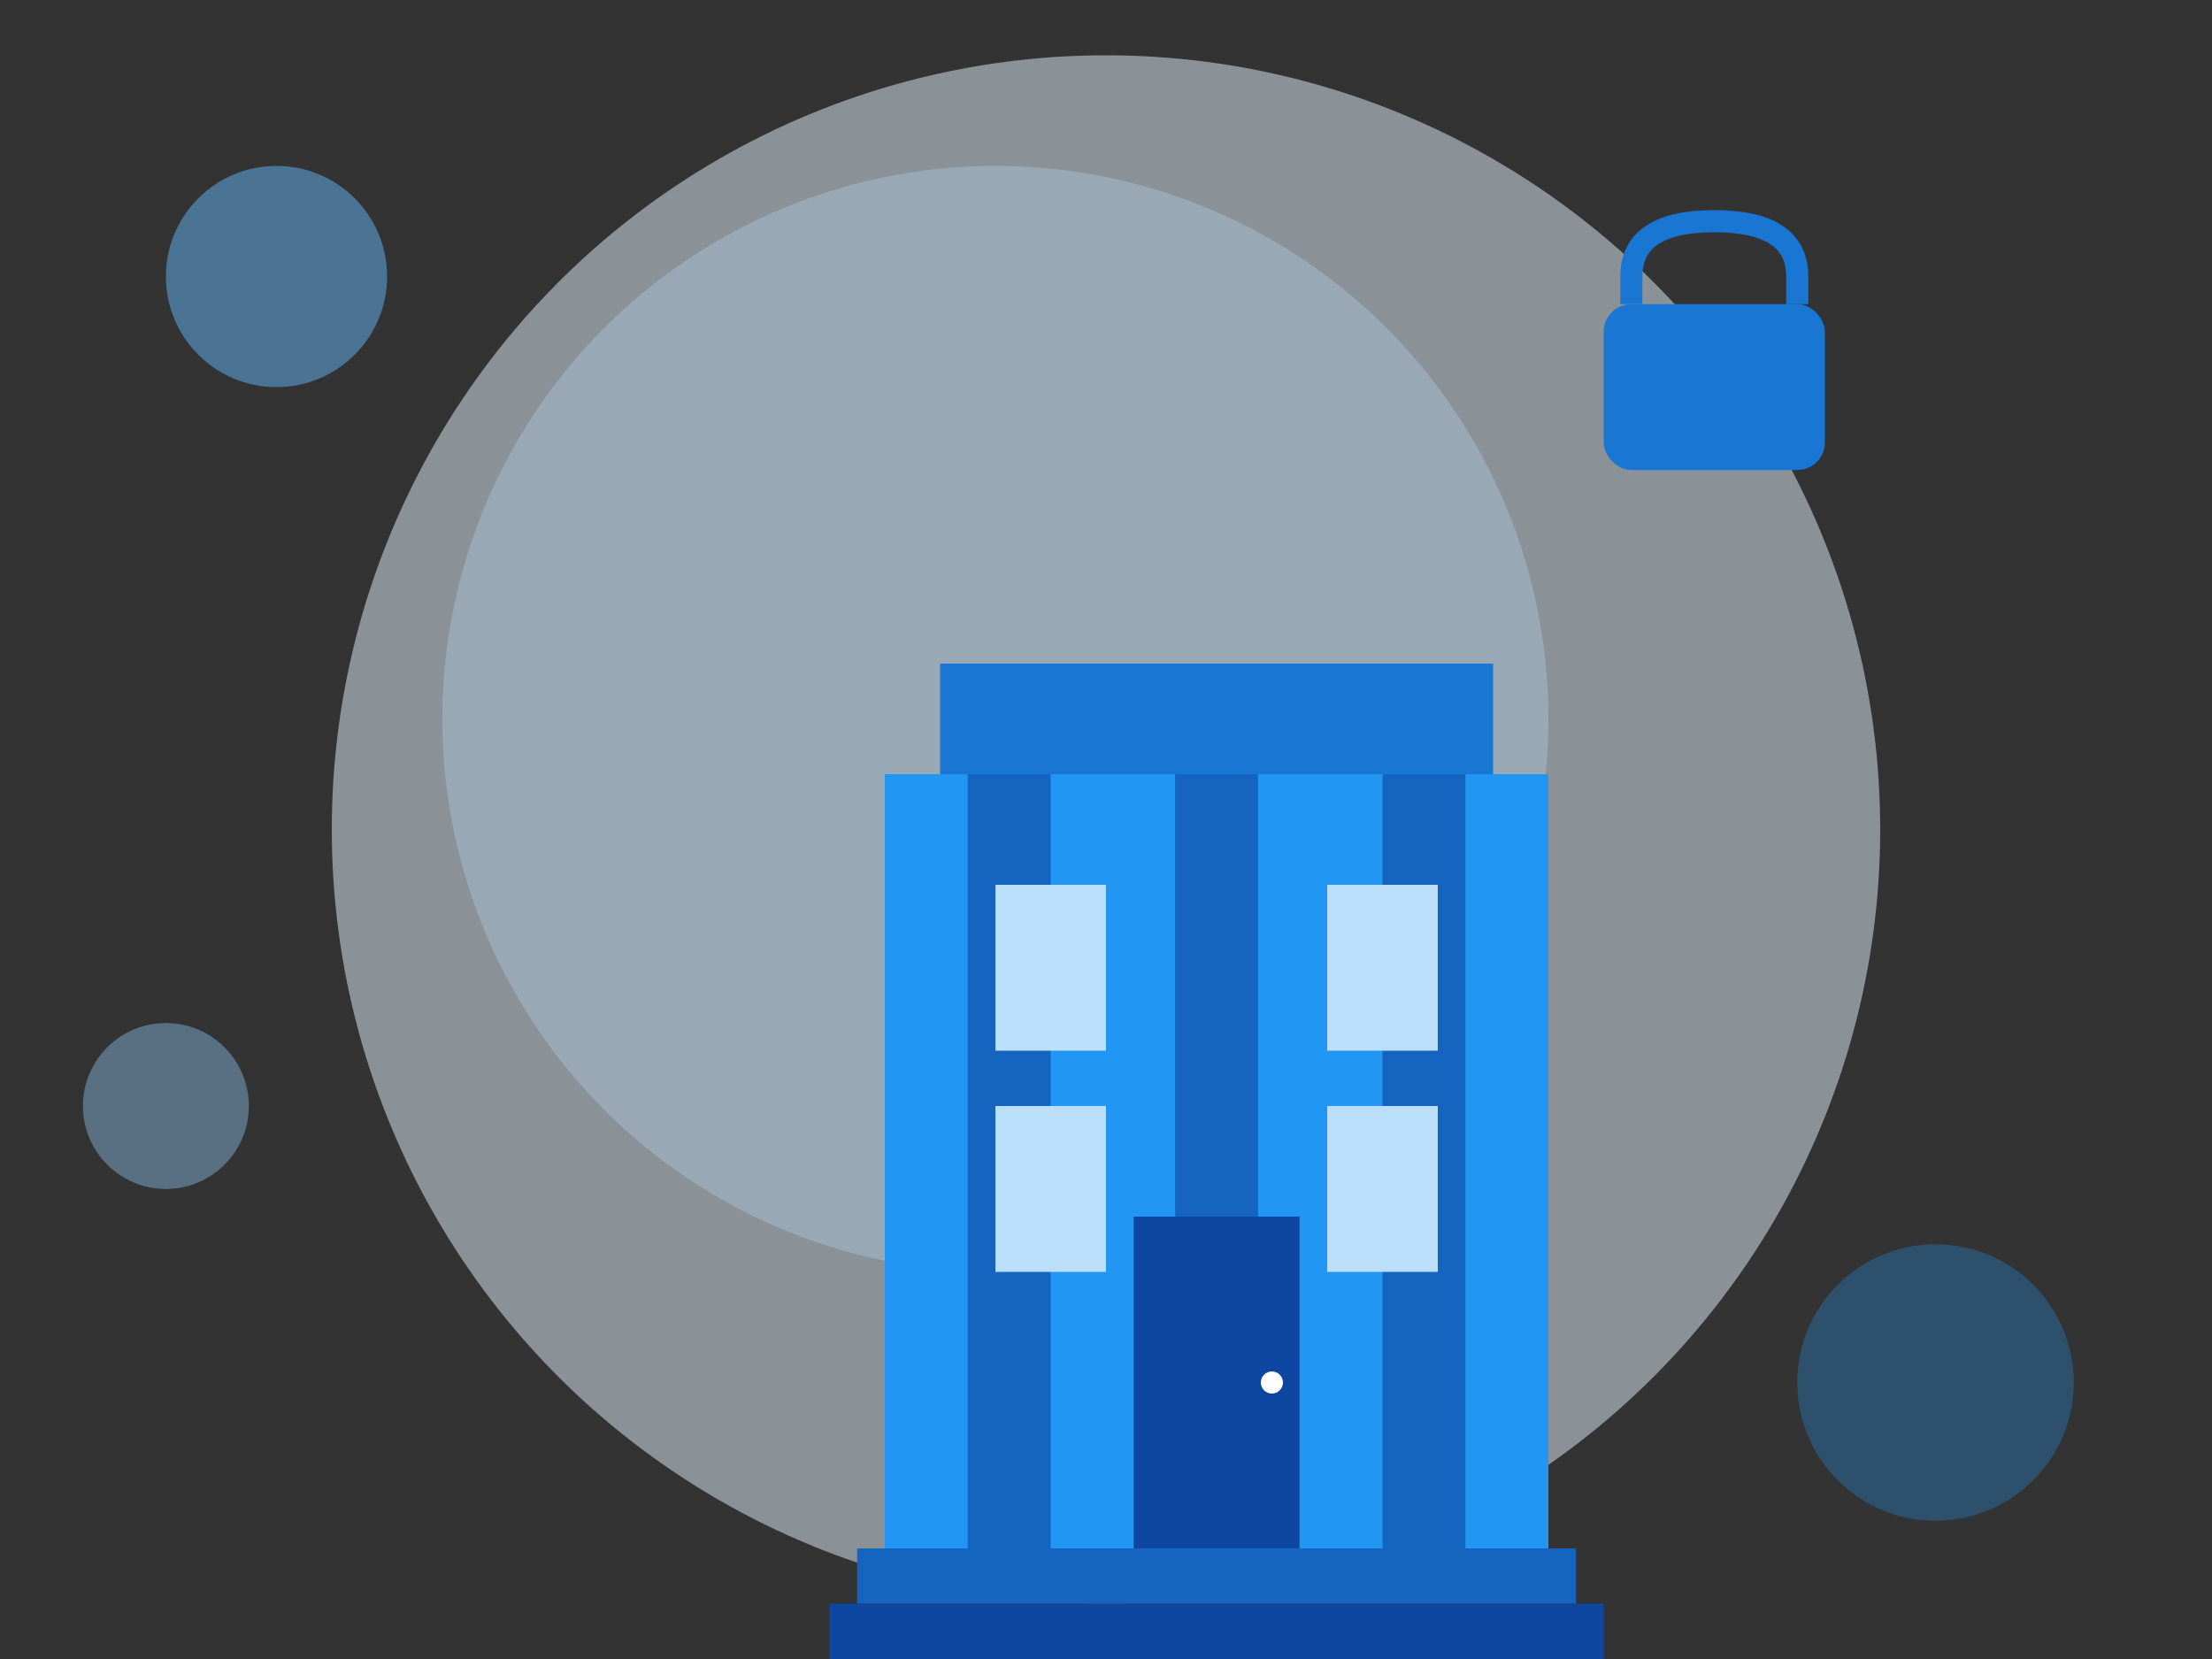 <?xml version="1.0" encoding="UTF-8"?>
<svg width="400" height="300" viewBox="0 0 400 300" xmlns="http://www.w3.org/2000/svg">
  <rect x="0" y="0" width="400" height="300" fill="#333333" stroke="none"/>
  <!-- Background Elements -->
  <circle cx="200" cy="150" r="140" fill="#E3F2FD" opacity="0.5"/>
  <circle cx="180" cy="130" r="100" fill="#BBDEFB" opacity="0.3"/>
  
  <!-- Bank Building -->
  <g transform="translate(120,60)">
    <!-- Main Building -->
    <rect x="40" y="80" width="120" height="140" fill="#2196F3"/>
    <rect x="50" y="60" width="100" height="20" fill="#1976D2"/>
    
    <!-- Pillars -->
    <rect x="55" y="80" width="15" height="140" fill="#1565C0"/>
    <rect x="92.5" y="80" width="15" height="140" fill="#1565C0"/>
    <rect x="130" y="80" width="15" height="140" fill="#1565C0"/>
    
    <!-- Steps -->
    <rect x="35" y="220" width="130" height="10" fill="#1565C0"/>
    <rect x="30" y="230" width="140" height="10" fill="#0D47A1"/>
    
    <!-- Door -->
    <rect x="85" y="160" width="30" height="60" fill="#0D47A1"/>
    <circle cx="110" cy="190" r="2" fill="#FFFFFF"/>
    
    <!-- Windows -->
    <rect x="60" y="100" width="20" height="30" fill="#BBDEFB"/>
    <rect x="120" y="100" width="20" height="30" fill="#BBDEFB"/>
    <rect x="60" y="140" width="20" height="30" fill="#BBDEFB"/>
    <rect x="120" y="140" width="20" height="30" fill="#BBDEFB"/>
  </g>
  
  <!-- Lock Icon -->
  <g transform="translate(280,40)">
    <rect x="10" y="15" width="40" height="30" rx="5" fill="#1976D2"/>
    <path d="M15,15 L15,10 Q15,0 30,0 Q45,0 45,10 L45,15" stroke="#1976D2" stroke-width="4" fill="none"/>
  </g>
  
  <!-- Decorative Elements -->
  <circle cx="50" cy="50" r="20" fill="#64B5F6" opacity="0.5"/>
  <circle cx="350" cy="250" r="25" fill="#2196F3" opacity="0.3"/>
  <circle cx="30" cy="200" r="15" fill="#90CAF9" opacity="0.4"/>
</svg>
